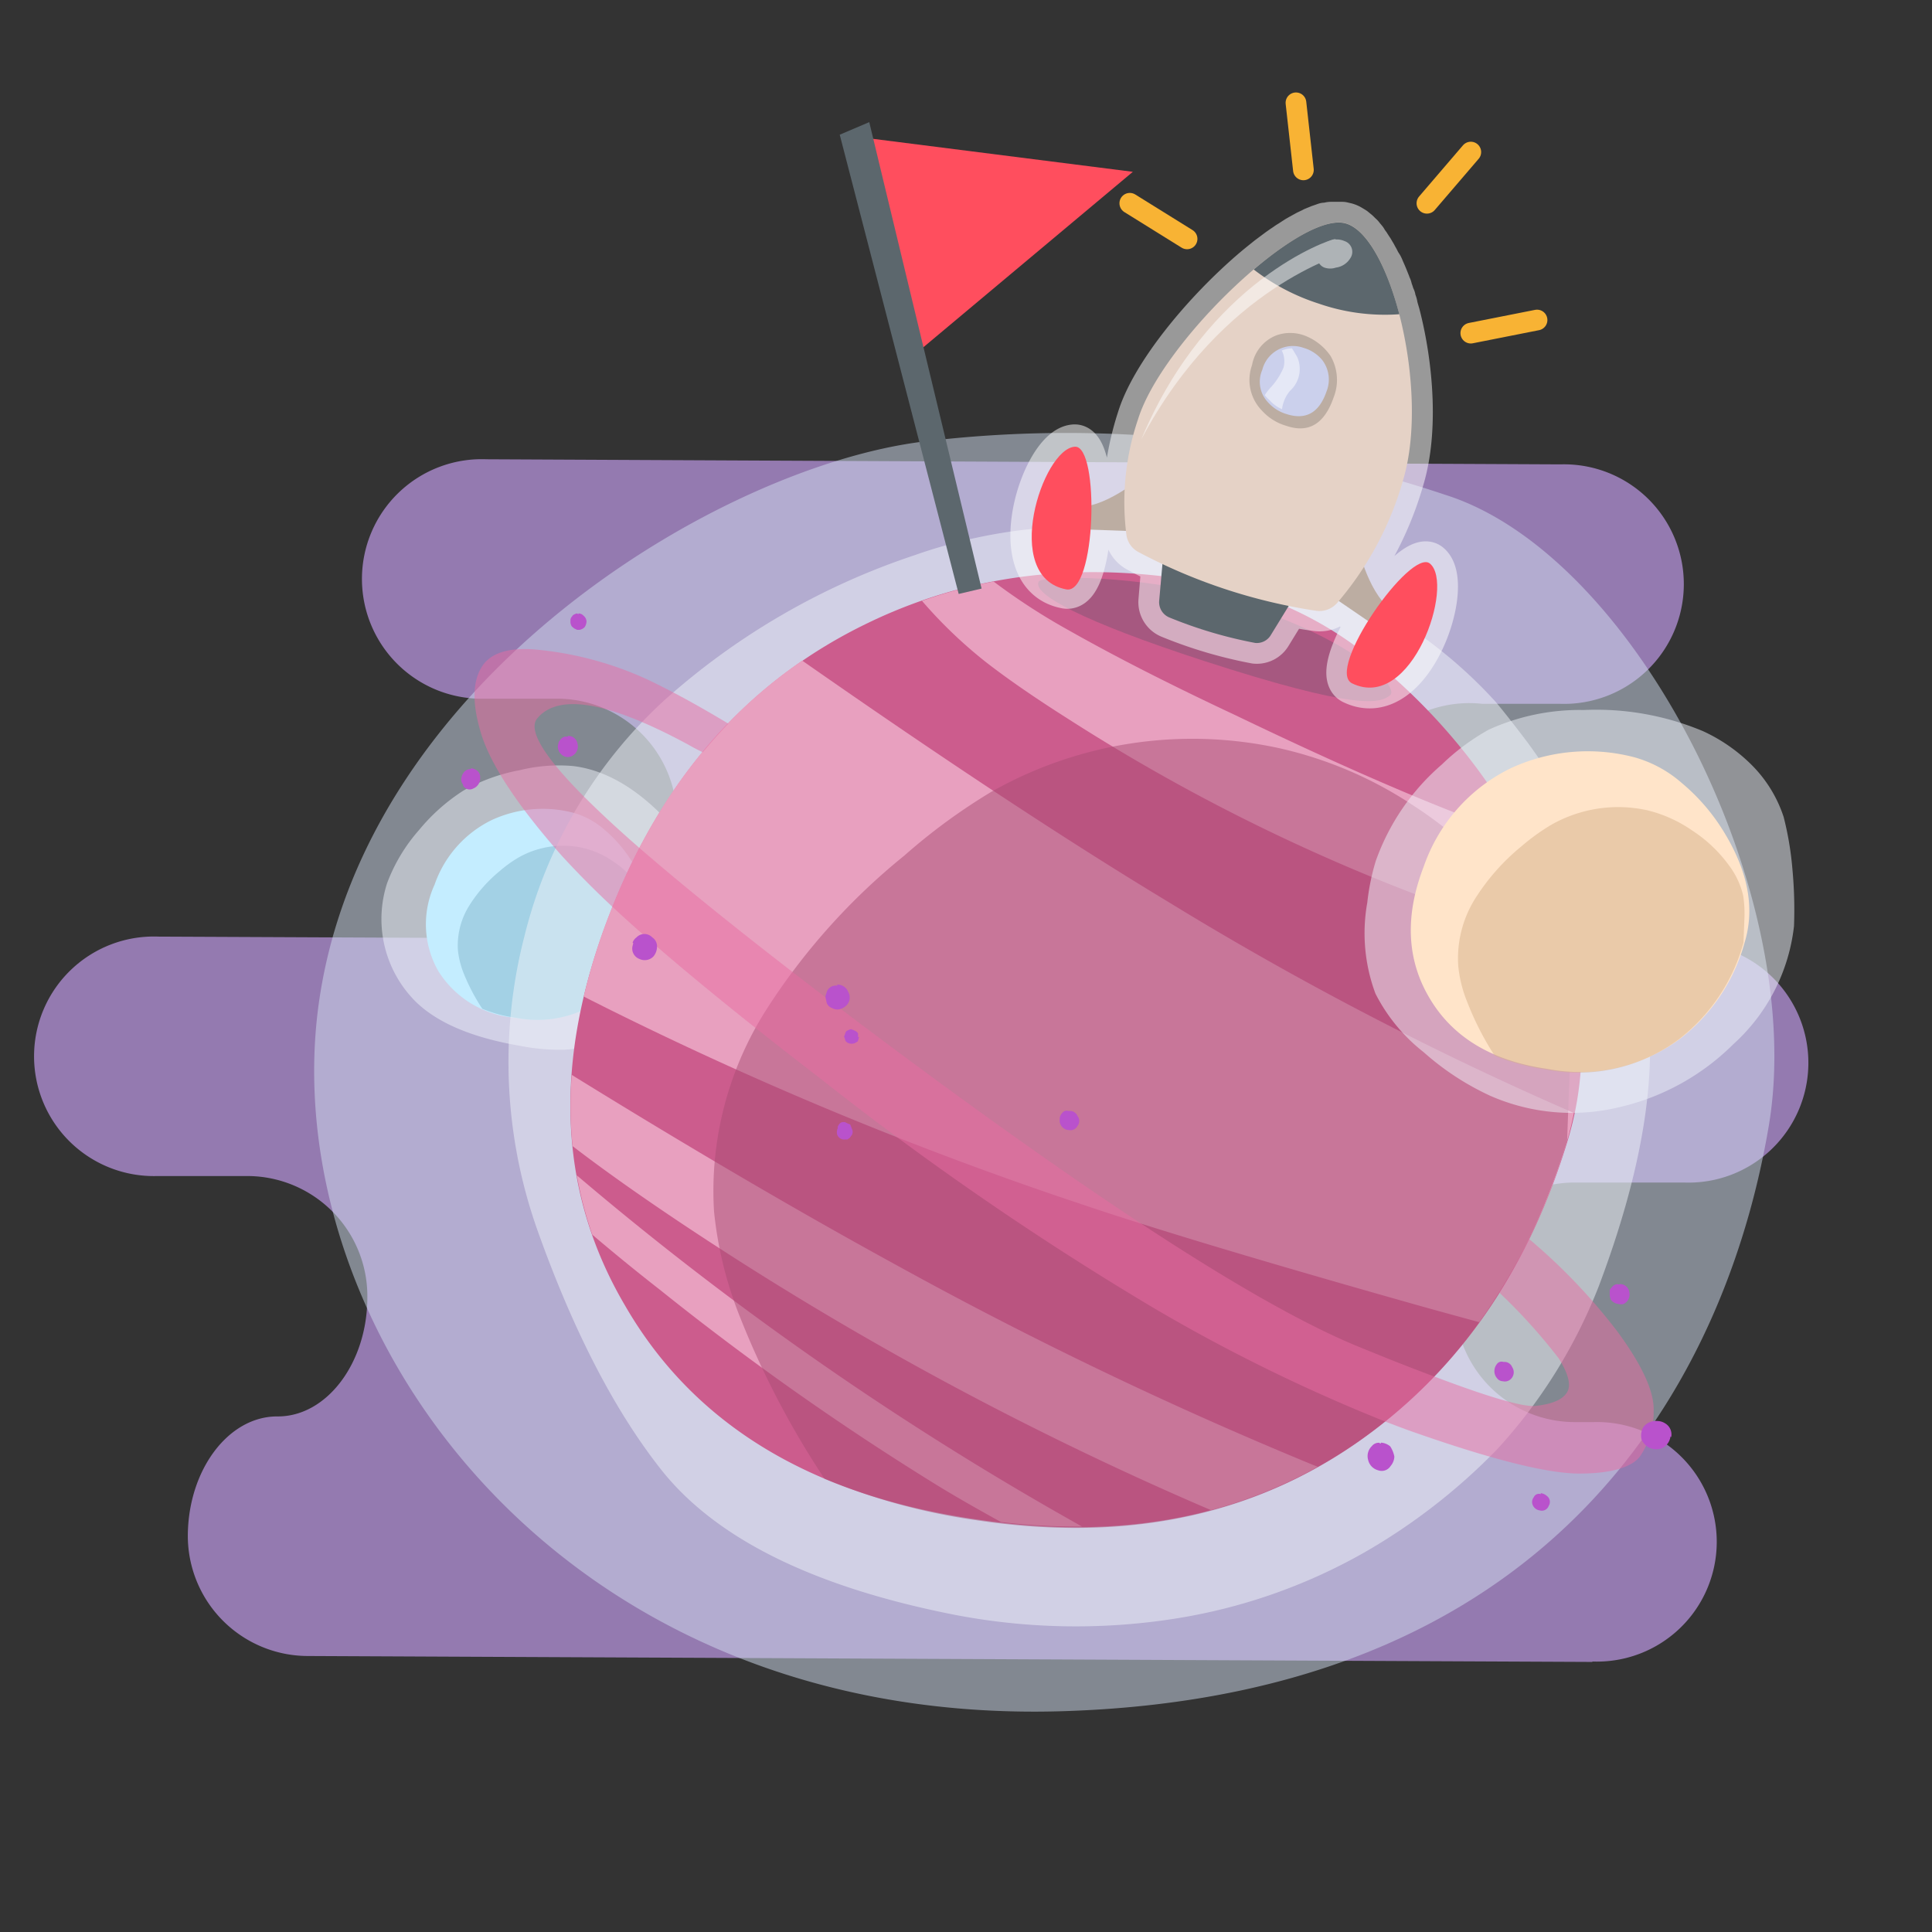 <svg id="Calque_1" data-name="Calque 1" xmlns="http://www.w3.org/2000/svg" viewBox="0 0 140 140"><rect x="0" y="0" width="140" height="140" fill="#333333" stroke="none"/><defs><style>.cls-1{fill:#947ab0;}.cls-2{fill:#d2def0;fill-opacity:0.5;}.cls-11,.cls-18,.cls-23,.cls-3{opacity:0.5;}.cls-4,.cls-7{fill:#f0f4fb;}.cls-5{fill:#c4edff;}.cls-6{fill:#81b5cc;}.cls-7{fill-opacity:0.5;}.cls-8{fill:#cc5c8d;}.cls-9{fill:#e8a0bf;}.cls-10{fill:#a84c74;}.cls-11{fill:#e86da2;}.cls-12{fill:#b952cc;}.cls-13{fill:#ffe4c9;}.cls-14{fill:#d6b089;}.cls-15{fill:#ff4e5e;}.cls-16{fill:#5c676d;}.cls-17{fill:#344e59;opacity:0.25;}.cls-18,.cls-25{fill:none;stroke-linecap:round;stroke-linejoin:round;}.cls-18{stroke:#fff;stroke-width:3.01px;}.cls-18,.cls-21,.cls-22,.cls-23,.cls-24{fill-rule:evenodd;}.cls-19,.cls-21{fill:#bcada2;}.cls-20{fill:#e5d2c6;}.cls-22{fill:#cbd0ec;}.cls-23,.cls-24{fill:#fff;}.cls-25{stroke:#f8b334;stroke-width:1.5px;}</style></defs><title>Plan de travail 2</title><path class="cls-1" d="M115.39,120.4a8.68,8.68,0,1,0,.08-17.35h-1.39a8.68,8.68,0,1,1,.08-17.36l7.87,0a8.68,8.68,0,1,0,.08-17.35l-14.8-.07A8.68,8.68,0,1,1,107.39,51L113,51a8.68,8.68,0,1,0,.09-17.35l-77.85-.37a8.68,8.68,0,1,0-.08,17.35l5.24,0A8.68,8.68,0,1,1,40.32,68l-28.84-.13a8.68,8.68,0,1,0-.08,17.35l6.57,0A8.71,8.71,0,0,1,26.62,94c0,4.77-2.95,8.66-6.51,8.64s-6.48,3.88-6.5,8.65A8.71,8.71,0,0,0,22.25,120l93.14.43Z"/><path class="cls-2" d="M104.71,35.85A86.32,86.32,0,0,0,66.9,32c-14.72,1.82-40.22,17.08-43.74,40.3S39.84,125.14,77,124s48.38-25.75,51.18-42.46S118.55,40.2,104.71,35.85Z"/><g class="cls-3"><g id="Layer0_12_MEMBER_6_FILL" data-name="Layer0 12 MEMBER 6 FILL"><path class="cls-4" d="M49.89,61.39a10.2,10.2,0,0,0-1.37-1.75c-2.27-2.46-4.59-3.84-7-4.13a11.84,11.84,0,0,0-3.86.3,13.16,13.16,0,0,0-4.08,1.48,13.75,13.75,0,0,0-3.2,2.84A12.4,12.4,0,0,0,28.05,64a8.45,8.45,0,0,0,2.11,8.62c1.58,1.52,4.06,2.56,7.44,3.15a15.26,15.26,0,0,0,3.26.3,8.46,8.46,0,0,0,3.31-.88,9.29,9.29,0,0,0,2.71-2.05,13.59,13.59,0,0,0,1.75-2.54,15,15,0,0,0,1.83-4.49A6.81,6.81,0,0,0,49.89,61.39Z"/></g></g><g id="Layer0_12_MEMBER_1_FILL" data-name="Layer0 12 MEMBER 1 FILL"><path class="cls-5" d="M43.82,60.14a5.72,5.72,0,0,0-2.26-1.24,8.78,8.78,0,0,0-5.94.53,8.18,8.18,0,0,0-4.13,4.68,6.85,6.85,0,0,0,.25,6.22,7.23,7.23,0,0,0,5.62,3.42,8,8,0,0,0,6.35-1.43,8.77,8.77,0,0,0,3.08-4.62,6.44,6.44,0,0,0-1.07-5.38A9.58,9.58,0,0,0,43.82,60.14Z"/></g><g class="cls-3"><g id="Layer0_5_MEMBER_3_FILL" data-name="Layer0 5 MEMBER 3 FILL"><path class="cls-6" d="M42.18,61.43a6.55,6.55,0,0,0-4.59.7,9.09,9.09,0,0,0-1.39,1A10.37,10.37,0,0,0,34,65.63a5.45,5.45,0,0,0-.82,3.2,6.27,6.27,0,0,0,.42,1.7,14.31,14.31,0,0,0,1.35,2.57,9.6,9.6,0,0,0,2.43.65,8,8,0,0,0,6.35-1.43,8.77,8.77,0,0,0,3.08-4.62h0l0-1a5.32,5.32,0,0,0,0-1.2,3.73,3.73,0,0,0-.7-1.48,6.44,6.44,0,0,0-1.71-1.62A6.36,6.36,0,0,0,42.18,61.43Z"/></g></g><g id="Layer0_12_MEMBER_0_FILL" data-name="Layer0 12 MEMBER 0 FILL"><path class="cls-7" d="M110.76,53.89c-1-1.33-1.78-2.31-2.35-3Q101.26,43,89.25,39.74a36.84,36.84,0,0,0-23,.5A51.57,51.57,0,0,0,48.09,50.79,34.32,34.32,0,0,0,38,67.85,36.47,36.47,0,0,0,39,89.3q3.9,10.9,9,17.31Q53.95,114,69.1,117a46.37,46.37,0,0,0,16,.3,40.45,40.45,0,0,0,13.76-4.8,43.75,43.75,0,0,0,9.65-7.5,37.82,37.82,0,0,0,7.35-11.81q4.69-12.45,3.45-20.8T110.76,53.89Z"/></g><g id="Layer0_12_MEMBER_1_FILL-2" data-name="Layer0 12 MEMBER 1 FILL"><path class="cls-8" d="M100.11,48.34a26.4,26.4,0,0,0-10.26-5.6Q75,39.29,62.9,45.14q-13,6.26-18.76,21.21Q38,82.21,45.29,94.6q7.45,12.91,25.51,15.51,16.9,2.55,28.81-6.5,9.94-7.56,14-21,3.41-11.31-4.85-24.41A43.31,43.31,0,0,0,100.11,48.34Z"/></g><path class="cls-9" d="M95.5,106.29a34,34,0,0,1-7.75,3.14A238.39,238.39,0,0,1,49.49,88.72q-4.71-3.14-8-5.67a29.55,29.55,0,0,1-.06-5.16q12.78,7.9,23.34,13.68a294.54,294.54,0,0,0,30.37,14.58ZM42.92,89.47c1.46,1.24,3.09,2.58,4.91,4a199.42,199.42,0,0,0,20.31,14.3c1.47.89,2.94,1.72,4.39,2.52a45.56,45.56,0,0,0,5.88.33A229.29,229.29,0,0,1,41.8,85.17,28,28,0,0,0,42.92,89.47Zm70.64-6.82c.2-.65.35-1.31.49-2a236.84,236.84,0,0,1-29.4-15.3q-11-6.64-26.52-17.48-9.35,6.39-14,18.45a45,45,0,0,0-1.83,5.89c.47.25,1,.5,1.48.75a265.22,265.22,0,0,0,34.58,14.3q7.77,2.63,24.08,7.24c1.74.49,3.32.92,4.75,1.31A43.21,43.21,0,0,0,113.56,82.65ZM71.47,48q2.36,1.83,5.91,4.08a137.8,137.8,0,0,0,36.05,16.37,37.57,37.57,0,0,0-3.34-7.85l-2.2-.78q-7.17-2.61-18.38-8-7-3.28-12-6.11A46.93,46.93,0,0,1,72,42.14a35.82,35.82,0,0,0-5.19,1.4A33.55,33.55,0,0,0,71.47,48Z"/><g class="cls-3"><g id="Layer0_5_MEMBER_3_FILL-2" data-name="Layer0 5 MEMBER 3 FILL"><path class="cls-10" d="M92.67,54.21a29.52,29.52,0,0,0-20.82,3.16A43,43,0,0,0,65.53,62,46.8,46.8,0,0,0,55.47,73.26a24.44,24.44,0,0,0-3.73,14.51,28.12,28.12,0,0,0,1.9,7.71,63.33,63.33,0,0,0,6.11,11.68,45.25,45.25,0,0,0,11,3q16.92,2.55,28.81-6.52,9.95-7.55,14-21v0l.17-4.68a25.36,25.36,0,0,0-.24-5.44,17.31,17.31,0,0,0-3.16-6.69,30,30,0,0,0-7.78-7.37A29,29,0,0,0,92.67,54.21Z"/></g></g><path class="cls-11" d="M117.16,96.43a42.32,42.32,0,0,0-6.36-6.65,37.3,37.3,0,0,1-2.15,3.89,41.25,41.25,0,0,1,4.3,4.76c.7,1.12.91,1.94.61,2.45s-1,.86-2.31,1c-.9.08-3.35-.63-7.31-2.13q-2.37-.88-5.46-2.15Q87.59,93.17,62.1,74q-10-7.55-15.76-12.55-8.81-7.69-7.41-9.39,2.31-2.79,11,1.93c.33.19.65.36,1,.52.6-.72,1.21-1.41,1.85-2.07q-3.22-1.94-5.8-3.17a24.77,24.77,0,0,0-8.26-2.21c-1.81-.13-3,.22-3.67,1.06-.81,1.08-.88,2.75-.2,5S37.47,58.34,40.7,62c1,1.09,2.2,2.33,3.7,3.73q5.31,4.94,15.05,12.43A223,223,0,0,0,83.63,94.8,123.37,123.37,0,0,0,100.35,103c.71.27,1.41.54,2.1.78,5.7,2,9.7,3,12,3s3.79-.46,4.38-1.23a5.64,5.64,0,0,0,1-3.26Q119.93,100.17,117.16,96.43Z"/><g id="Layer0_12_MEMBER_3_MEMBER_0_FILL" data-name="Layer0 12 MEMBER 3 MEMBER 0 FILL"><path class="cls-12" d="M121.1,104.14a.93.93,0,0,0-.44-1,1.09,1.09,0,0,0-.58-.17,1.1,1.1,0,0,0-.64.14,1,1,0,0,0-.38.34,1.25,1.25,0,0,0-.1.88,1.33,1.33,0,0,0,.48.54,1.21,1.21,0,0,0,1,.07,1.1,1.1,0,0,0,.61-.85M45.89,68.34l-.06.24a.8.8,0,0,0,.51.91.88.88,0,0,0,1-.17,1.11,1.11,0,0,0,.27-.71.77.77,0,0,0-.34-.68.79.79,0,0,0-1.15,0,.77.77,0,0,0-.28.38m14.85,3.12a.7.7,0,0,0-.78.44l-.1.34c.06.3.1.46.1.48a.68.68,0,0,0,.41.37.76.76,0,0,0,.54.07,1.14,1.14,0,0,0,.44-.24.8.8,0,0,0,.17-1,.83.83,0,0,0-.82-.54l0,0m1.53,3.81,0-.27c-.06-.12-.23-.22-.51-.31a0,0,0,0,1,0,0,.91.91,0,0,0-.37.17l-.14.38s.07.09.07.2l.07.14a.6.6,0,0,0,.68.1l.17-.1a1.9,1.9,0,0,0,.1-.34m-1.53,6.59a.79.79,0,0,0-.07.44.53.53,0,0,0,.58.41h.17l.17-.11.17-.23a.48.48,0,0,0,0-.41l-.13-.34a1.8,1.8,0,0,1-.38-.17l-.13,0c-.18,0-.32.13-.41.38M77,81.69a.65.65,0,0,0,.47.2.57.57,0,0,0,.61-.3.58.58,0,0,0,0-.72.6.6,0,0,0-.58-.37l-.1,0a.39.39,0,0,0-.44.17.58.58,0,0,0-.17.44.74.74,0,0,0,.17.55m23,22.89a.63.63,0,0,0-.55.24,1,1,0,0,0-.27,1,1,1,0,0,0,.72.75.76.76,0,0,0,.91-.31,1.1,1.1,0,0,0,.27-.68,2,2,0,0,0-.3-.74,1.13,1.13,0,0,0-.68-.27s0,0,0,.06H100m8.52-4.68a.55.55,0,0,0,.38.17.63.63,0,0,0,.68-.28.67.67,0,0,0,0-.74.6.6,0,0,0-.58-.38l-.06,0a.42.42,0,0,0-.48.17.8.8,0,0,0-.17.47.77.77,0,0,0,.2.55m3.74,9.23a.53.53,0,0,0-.14-.71.82.82,0,0,0-.44-.2v.07a.41.41,0,0,0-.51.23.55.55,0,0,0-.1.48.64.64,0,0,0,.54.47.53.53,0,0,0,.65-.34m4.45-15a.8.8,0,0,0,.41.34l.27.06.24,0a.75.75,0,0,0,.47-.85.68.68,0,0,0-.71-.61.1.1,0,0,1-.14,0,.59.59,0,0,0-.4.2l-.17.21,0,.3a.81.81,0,0,0,.07.38M41.34,45a.6.6,0,0,0,.1.4l.17.14.21.1H42a.68.68,0,0,0,.37-.2A.79.79,0,0,0,42.5,45a.58.58,0,0,0-.21-.38.51.51,0,0,0-.37-.17c0,.07,0,.07-.1,0a.7.7,0,0,0-.31.14l-.1.13a.39.39,0,0,0-.07.28m-.91,9a.76.76,0,0,0,.23.65.67.67,0,0,0,.89.07.77.77,0,0,0,.3-.82.67.67,0,0,0-.71-.57v.06c-.25-.06-.47.06-.65.38l-.06.23m-6.87,2.93a.54.54,0,0,0,.75.2.78.78,0,0,0,.48-.78.59.59,0,0,0-.14-.44.87.87,0,0,0-.51-.24s0,.07-.14.07a.62.62,0,0,0-.44.3.87.87,0,0,0-.13.55A.66.66,0,0,0,33.56,56.86Z"/></g><g class="cls-3"><g id="Layer0_12_MEMBER_5_FILL" data-name="Layer0 12 MEMBER 5 FILL"><path class="cls-4" d="M127,55.5a12.15,12.15,0,0,0-3.6-2.52,20,20,0,0,0-8.63-1.53,15.87,15.87,0,0,0-6.9,1.43,16.19,16.19,0,0,0-3.39,2.52,16.49,16.49,0,0,0-4.79,7,16.35,16.35,0,0,0-.61,3A12.53,12.53,0,0,0,99.67,72a12.71,12.71,0,0,0,3.5,4.25A19.51,19.51,0,0,0,108,79.41a14.66,14.66,0,0,0,9.34.82,17.14,17.14,0,0,0,8.26-4.56A13.58,13.58,0,0,0,130,67.11a31.35,31.35,0,0,0-.11-4.07,23,23,0,0,0-.64-3.84A9.51,9.51,0,0,0,127,55.5Z"/></g></g><g id="Layer0_12_MEMBER_1_FILL-3" data-name="Layer0 12 MEMBER 1 FILL"><path class="cls-13" d="M121.88,56.75a8.78,8.78,0,0,0-3.43-1.87,13.3,13.3,0,0,0-9,.8,12.46,12.46,0,0,0-6.28,7.11q-2.05,5.31.38,9.47,2.51,4.32,8.55,5.19a12.23,12.23,0,0,0,9.65-2.18,13.18,13.18,0,0,0,4.68-7q1.14-3.78-1.63-8.18A14.27,14.27,0,0,0,121.88,56.75Z"/></g><g class="cls-3"><g id="Layer0_5_MEMBER_3_FILL-3" data-name="Layer0 5 MEMBER 3 FILL"><path class="cls-14" d="M119.39,58.72a9.8,9.8,0,0,0-7,1.06,15.25,15.25,0,0,0-2.12,1.53,15.8,15.8,0,0,0-3.37,3.8A8.17,8.17,0,0,0,105.67,70a9.31,9.31,0,0,0,.64,2.58,21.3,21.3,0,0,0,2,3.92,15.27,15.27,0,0,0,3.7,1,12.22,12.22,0,0,0,9.65-2.19,13.27,13.27,0,0,0,4.68-7h0l.06-1.58a8.76,8.76,0,0,0-.08-1.82,5.87,5.87,0,0,0-1.06-2.24,10.08,10.08,0,0,0-2.61-2.47A9.78,9.78,0,0,0,119.39,58.72Z"/></g></g><polygon class="cls-15" points="62.63 9.98 82.09 12.45 66.52 25.49 62.63 9.98"/><polygon class="cls-16" points="69.47 43.04 60.85 9.76 62.99 8.85 71.13 42.65 69.47 43.04"/><path class="cls-17" d="M88.82,43.43c-6.22-1.82-13.3-1.73-13.55-1.29-.51.9,3.2,2.9,12,5.76C98.21,51.45,100,51,100.73,50.38S97.81,46.06,88.82,43.43Z"/><path class="cls-18" d="M103.62,40.84c-.6-.51-2.12.88-3.48,2.69a8.65,8.65,0,0,1-1.3-2.45,24.42,24.42,0,0,0,2.88-6.44c1-3.4.66-8.07-.32-11.87h0l-.12-.41-.06-.23c0-.12-.07-.25-.11-.37s0-.17-.08-.25l-.11-.35-.09-.25c0-.11-.08-.22-.11-.32s-.07-.18-.1-.26l-.12-.3-.11-.26-.12-.27a2.72,2.72,0,0,0-.11-.25L100,19l-.12-.24-.13-.23a1.71,1.71,0,0,0-.13-.23l-.12-.21-.14-.21-.12-.19-.14-.19L99,17.33l-.15-.18L98.73,17l-.16-.15-.12-.12-.17-.14-.11-.09-.2-.12-.1-.06a1.48,1.48,0,0,0-.29-.12l-.3-.07H96.8l-.23,0-.15,0a1.14,1.14,0,0,0-.25.06l-.16,0-.28.1-.15.05-.44.18-.11.06-.36.17-.2.11-.29.16-.23.13-.28.18-.23.15a2.9,2.9,0,0,0-.29.19l-.24.16-.3.21-.24.18-.51.38-.25.2-.3.24-.27.22-.19.16h0c-3.63,3.08-7.38,7.62-8.39,10.87a21.64,21.64,0,0,0-1,5.06,8.49,8.49,0,0,1-2.41,1.14c0-2.26-.41-4.28-1.2-4.23-2.35.13-5.36,9.45-.62,10.34,1,.18,1.57-2,1.76-4.33l2.55.09c0,.11,0,.23,0,.33A1.66,1.66,0,0,0,82.49,40c.41.22,1,.53,1.73.87L84,43.52a1.2,1.2,0,0,0,.75,1.23,32.06,32.06,0,0,0,6.21,1.84A1.18,1.18,0,0,0,92.1,46l1.29-2.1c.64.12,1.3.24,2,.33a1.71,1.71,0,0,0,1.52-.56l.13-.16L99.13,45c-1.26,2-2,4.09-1.15,4.52C102.32,51.62,105.43,42.34,103.62,40.84Z"/><path class="cls-16" d="M84.36,39.47,84,43.52a1.2,1.2,0,0,0,.75,1.23,32.06,32.06,0,0,0,6.21,1.84A1.18,1.18,0,0,0,92.1,46l2.17-3.53Z"/><path class="cls-19" d="M78.46,38.36l4.73.17L83,34.35s-2.58,2.3-4.72,2.38Z"/><path class="cls-19" d="M99.6,45.32l-3.9-2.67,2.65-3.25s.7,3.38,2.38,4.72Z"/><path class="cls-15" d="M103.62,40.84c1.81,1.5-1.3,10.78-5.64,8.68C96,48.56,102.23,39.67,103.62,40.84Z"/><path class="cls-20" d="M82.49,40a40.14,40.14,0,0,0,12.88,4.26,1.71,1.71,0,0,0,1.52-.56,23.6,23.6,0,0,0,4.83-9.07c1.83-6.41-.89-17.36-4.14-18.43S84.21,24.73,82.46,30.4a18.68,18.68,0,0,0-.83,8.4A1.66,1.66,0,0,0,82.49,40Z"/><path class="cls-16" d="M97.58,16.21c-1.39-.46-4,1-6.73,3.32A15.4,15.4,0,0,0,95.56,22a14.64,14.64,0,0,0,5.84.77C100.52,19.4,99.11,16.71,97.58,16.21Z"/><path class="cls-15" d="M77.89,32.37c-2.35.13-5.36,9.45-.62,10.34C79.44,43.11,79.7,32.26,77.89,32.37Z"/><path class="cls-21" d="M92.52,24.29a3,3,0,0,1,2.2.1,4,4,0,0,1,1.7,1.41,3.46,3.46,0,0,1,.22,3q-1,2.88-3.42,2.06a3.79,3.79,0,0,1-1.76-1.09,3.18,3.18,0,0,1-.73-3.32A2.84,2.84,0,0,1,92.52,24.29Z"/><path class="cls-22" d="M93.21,30a2.89,2.89,0,0,1-1.32-.84,2.16,2.16,0,0,1-.42-2.36,2.29,2.29,0,0,1,3-1.59,2.72,2.72,0,0,1,1.36.9,2.33,2.33,0,0,1,.29,2.27Q95.32,30.69,93.21,30Z"/><path class="cls-23" d="M93.48,28.32A2.13,2.13,0,0,0,94,25.87c-.14-.24-.26-.45-.38-.63a2.14,2.14,0,0,0-.74.16h0A1.71,1.71,0,0,1,93,26.66,5,5,0,0,1,92.15,28a4.29,4.29,0,0,0-.5.63A2.12,2.12,0,0,0,92,29a2.48,2.48,0,0,0,.9.65A2.56,2.56,0,0,1,93.48,28.32Z"/><g class="cls-3"><path class="cls-24" d="M82.7,31.84l0,0c4.86-11.58,13.67-14.48,14-14.51s.29.74.48,1S88.68,20.58,82.7,31.84Z"/><path class="cls-24" d="M96.81,19.39a1.3,1.3,0,0,1-.84,0,.78.78,0,0,1-.34-1.2,1.35,1.35,0,0,1,1.8-.72.82.82,0,0,1,.42,1.24A1.44,1.44,0,0,1,96.81,19.39Z"/></g><line class="cls-25" x1="86.02" y1="17.31" x2="81.87" y2="14.73"/><line class="cls-25" x1="94.45" y1="12.31" x2="93.91" y2="7.45"/><line class="cls-25" x1="103.4" y1="14.73" x2="106.58" y2="11.02"/><line class="cls-25" x1="106.58" y1="24.14" x2="111.38" y2="23.19"/></svg>